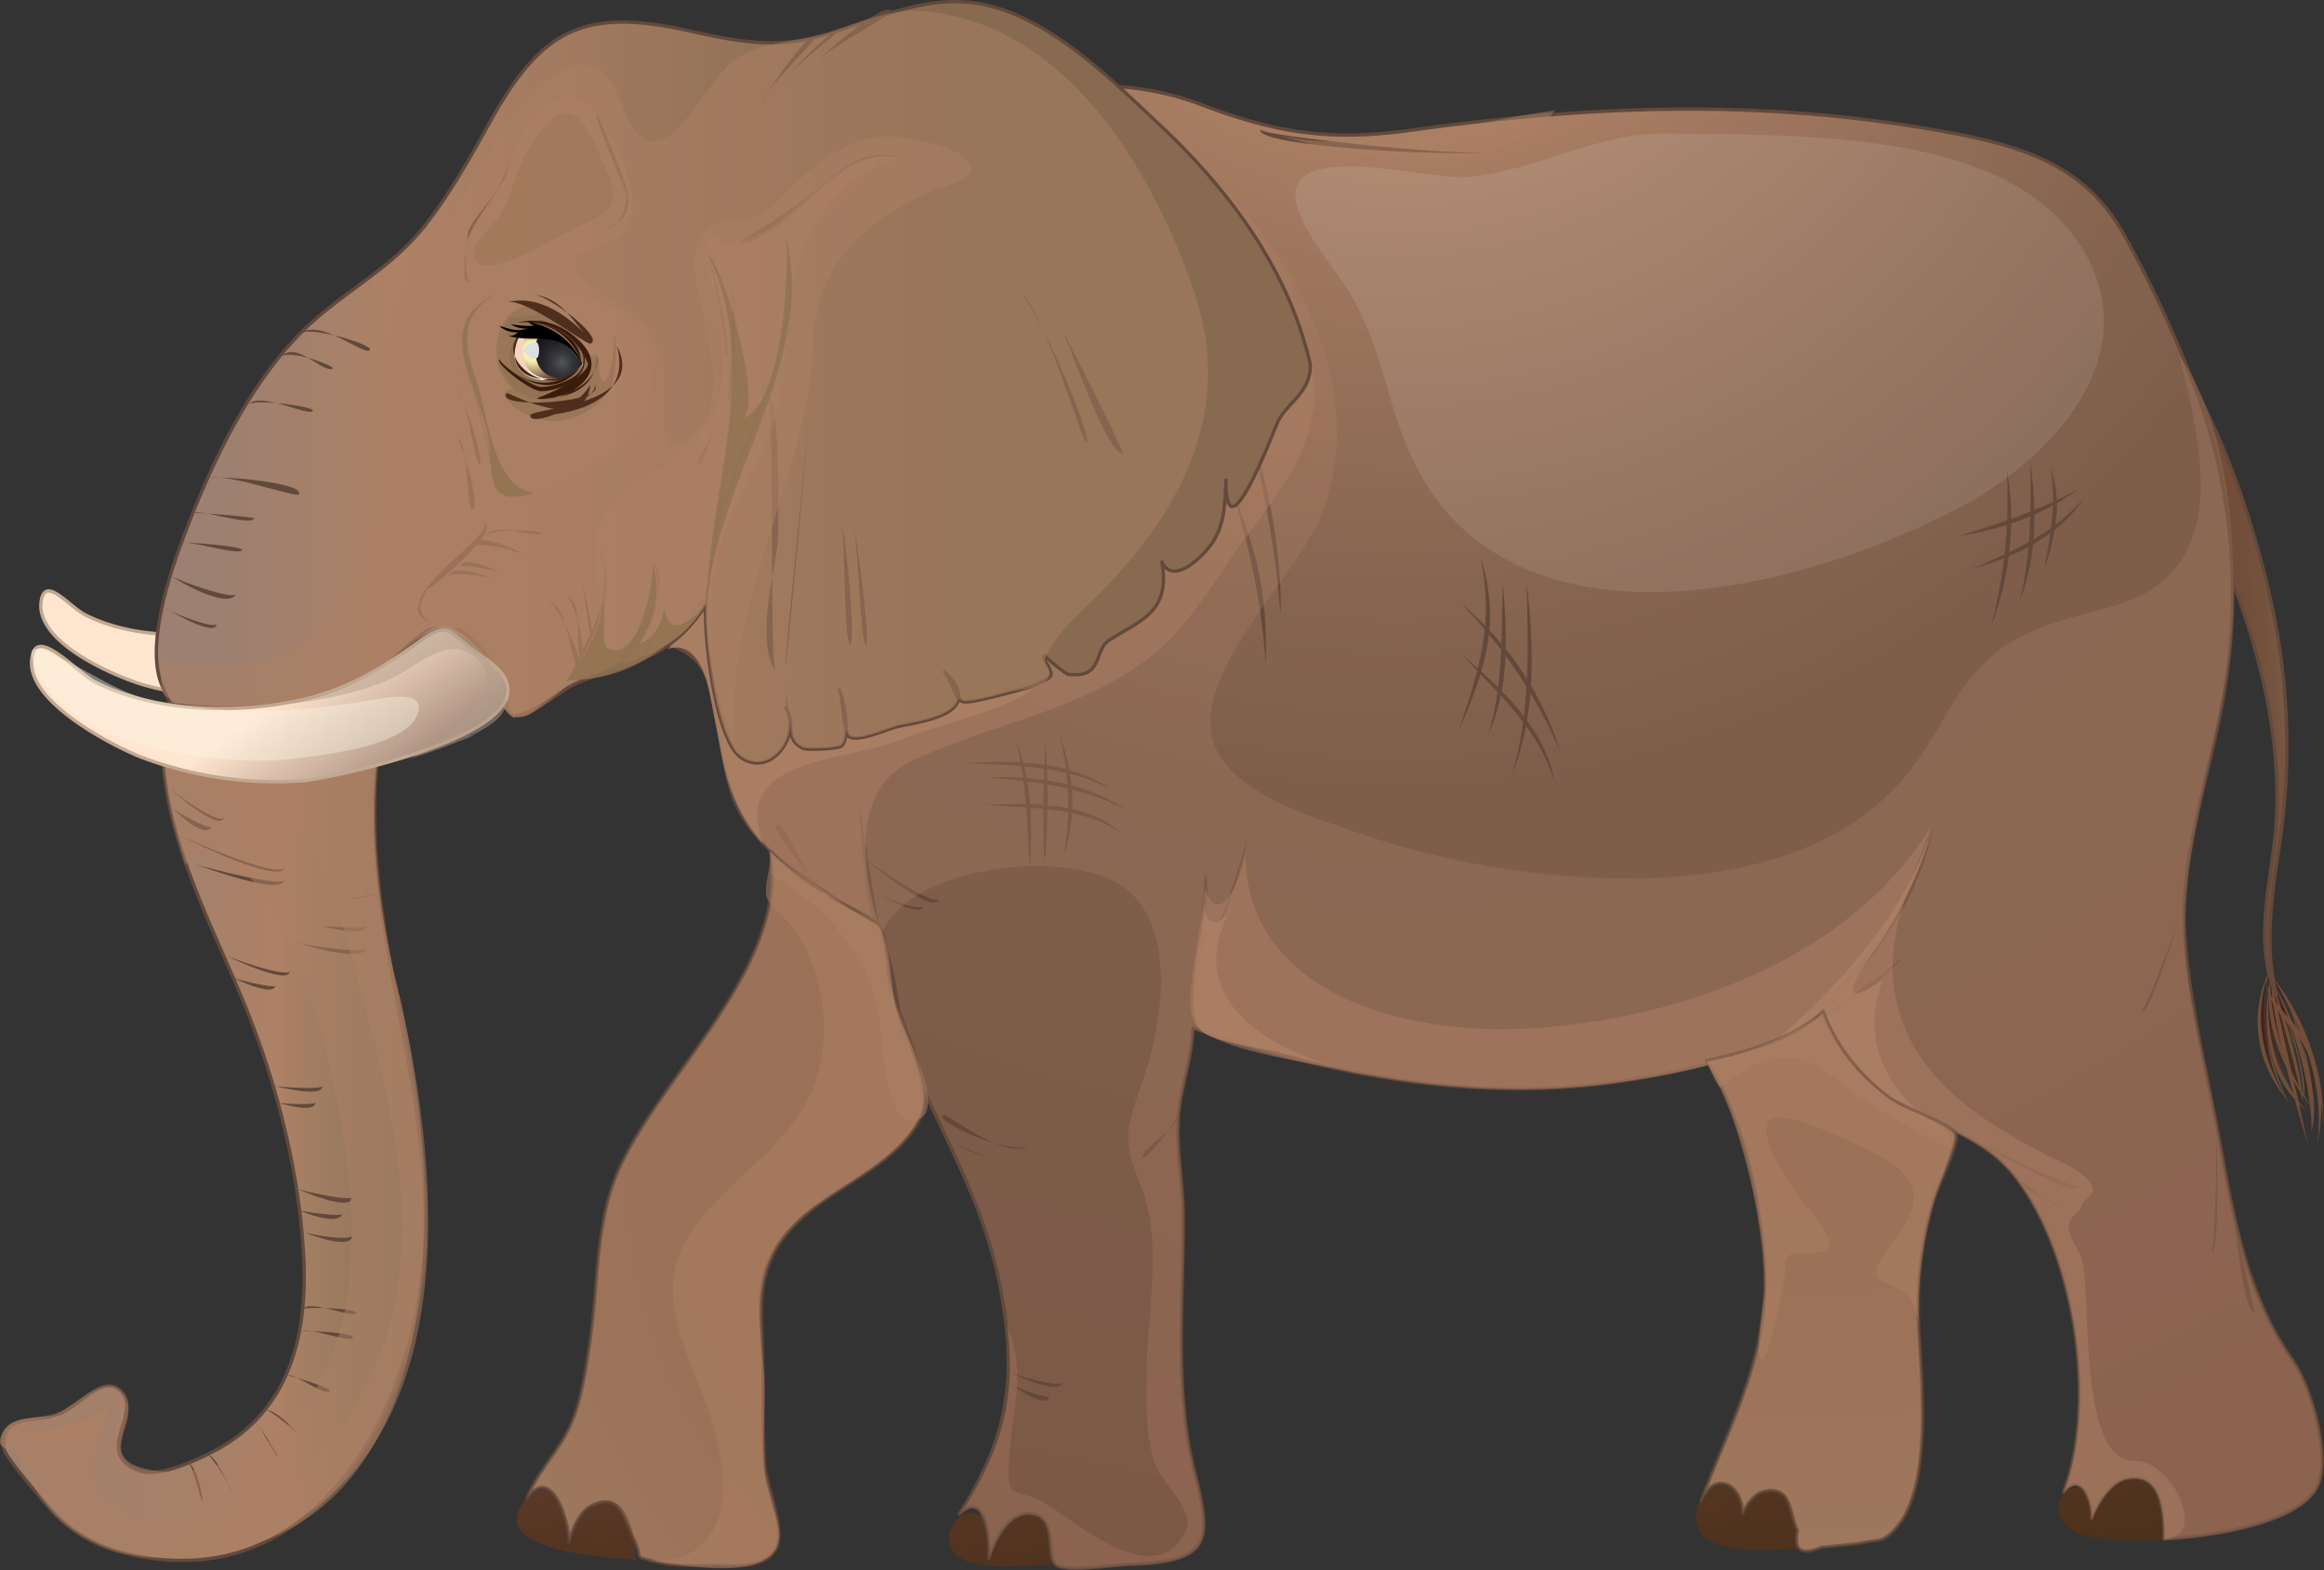 <svg xmlns="http://www.w3.org/2000/svg" xmlns:xlink="http://www.w3.org/1999/xlink" viewBox="0 0 485.77 328.18"><rect x="0" y="0" width="485.77" height="328.18" fill="#333333" stroke="none"/><defs><style>.cls-1{isolation:isolate;}.cls-2{fill:url(#linear-gradient);}.cls-3{fill:url(#linear-gradient-2);}.cls-4{fill:url(#linear-gradient-3);}.cls-5{fill:url(#linear-gradient-4);}.cls-6{fill:url(#linear-gradient-5);}.cls-7{fill:url(#linear-gradient-6);}.cls-8{fill:url(#linear-gradient-7);}.cls-9{fill:url(#linear-gradient-8);}.cls-10{fill:url(#linear-gradient-9);}.cls-11{fill:url(#linear-gradient-10);}.cls-12{fill:url(#linear-gradient-11);}.cls-13{fill:url(#linear-gradient-12);}.cls-14{fill:url(#linear-gradient-13);}.cls-15{fill:url(#linear-gradient-14);}.cls-16{fill:url(#linear-gradient-15);}.cls-17{fill:url(#linear-gradient-16);}.cls-18{fill:url(#linear-gradient-17);}.cls-19{fill:url(#linear-gradient-18);}.cls-20{fill:url(#linear-gradient-19);}.cls-21{fill:url(#linear-gradient-20);}.cls-22{fill:url(#linear-gradient-21);}.cls-23{fill:url(#linear-gradient-22);}.cls-24{fill:url(#linear-gradient-23);}.cls-25{fill:url(#linear-gradient-24);}.cls-26,.cls-33,.cls-38,.cls-45,.cls-56{stroke:#63493b;}.cls-26,.cls-33,.cls-38,.cls-44,.cls-45,.cls-56,.cls-60{stroke-linecap:round;stroke-linejoin:round;stroke-width:0.7px;}.cls-26{fill:url(#linear-gradient-25);}.cls-27{fill:url(#radial-gradient);}.cls-28{fill:url(#linear-gradient-26);}.cls-29{fill:url(#linear-gradient-27);}.cls-30{fill:url(#radial-gradient-2);}.cls-31{fill:url(#linear-gradient-28);}.cls-32{fill:url(#linear-gradient-29);}.cls-33{fill:url(#radial-gradient-3);}.cls-34{fill:#63493b;}.cls-35,.cls-37,.cls-38,.cls-43,.cls-57{fill:#ad8165;}.cls-35,.cls-46,.cls-61{opacity:0.5;}.cls-35,.cls-37,.cls-38,.cls-39,.cls-40,.cls-41,.cls-42,.cls-43,.cls-46,.cls-47,.cls-57,.cls-58,.cls-59,.cls-61{mix-blend-mode:multiply;}.cls-36{fill:#fff;}.cls-36,.cls-39,.cls-40,.cls-41,.cls-42{opacity:0.1;}.cls-37{opacity:0.8;}.cls-38,.cls-58{opacity:0.7;}.cls-39{fill:url(#linear-gradient-30);}.cls-40{fill:url(#linear-gradient-31);}.cls-41{fill:url(#linear-gradient-32);}.cls-42{fill:url(#linear-gradient-33);}.cls-43,.cls-59{opacity:0.3;}.cls-44{fill:#ffe6d0;}.cls-44,.cls-60{stroke:#c3a891;}.cls-45{fill:url(#linear-gradient-34);}.cls-46,.cls-47,.cls-58,.cls-59{fill:#8c6f4e;}.cls-48{fill:url(#radial-gradient-4);}.cls-49{fill:#482616;}.cls-50{fill:url(#radial-gradient-5);}.cls-51{fill:url(#radial-gradient-6);}.cls-52{fill:#37180a;}.cls-53{fill:#3a1b0c;}.cls-54{fill:#dde0e1;}.cls-55{fill:#502e1e;}.cls-56{fill:url(#linear-gradient-35);}.cls-60{fill:url(#linear-gradient-36);}.cls-61{fill:#b29f8c;}.cls-62{fill:#fbf6e3;opacity:0.4;}</style><linearGradient id="linear-gradient" x1="1868.77" y1="-62.81" x2="1873.53" y2="-62.81" gradientTransform="matrix(0.93, -0.03, 0.04, 1, 56.11, -98.05)" gradientUnits="userSpaceOnUse"><stop offset="0.57" stop-color="#472c1b"/><stop offset="0.71" stop-color="#4a3120"/><stop offset="0.87" stop-color="#523e2d"/><stop offset="1" stop-color="#5c503f"/></linearGradient><linearGradient id="linear-gradient-2" x1="1871.06" y1="-60.78" x2="1878.68" y2="-60.78" xlink:href="#linear-gradient"/><linearGradient id="linear-gradient-3" x1="1870.02" y1="-60.74" x2="1876.79" y2="-60.74" xlink:href="#linear-gradient"/><linearGradient id="linear-gradient-4" x1="1870.46" y1="-61.24" x2="1878.17" y2="-61.24" xlink:href="#linear-gradient"/><linearGradient id="linear-gradient-5" x1="1870.22" y1="-62.76" x2="1879.44" y2="-62.76" xlink:href="#linear-gradient"/><linearGradient id="linear-gradient-6" x1="1870.87" y1="-60.7" x2="1876.53" y2="-60.7" xlink:href="#linear-gradient"/><linearGradient id="linear-gradient-7" x1="1871.17" y1="-61.72" x2="1877.51" y2="-61.72" xlink:href="#linear-gradient"/><linearGradient id="linear-gradient-8" x1="1870.81" y1="-62.02" x2="1875.87" y2="-62.02" xlink:href="#linear-gradient"/><linearGradient id="linear-gradient-9" x1="1706.79" y1="-82.12" x2="1711.56" y2="-82.12" gradientTransform="matrix(1.07, -0.02, 0.02, 1, -32.3, -105.5)" gradientUnits="userSpaceOnUse"><stop offset="0" stop-color="#491c18"/><stop offset="1" stop-color="#372f20"/></linearGradient><linearGradient id="linear-gradient-10" x1="1709.08" y1="-80.09" x2="1716.71" y2="-80.09" xlink:href="#linear-gradient-9"/><linearGradient id="linear-gradient-11" x1="1708.04" y1="-80.06" x2="1714.82" y2="-80.06" xlink:href="#linear-gradient-9"/><linearGradient id="linear-gradient-12" x1="1708.48" y1="-80.55" x2="1716.2" y2="-80.55" xlink:href="#linear-gradient-9"/><linearGradient id="linear-gradient-13" x1="1708.25" y1="-82.08" x2="1717.47" y2="-82.08" xlink:href="#linear-gradient-9"/><linearGradient id="linear-gradient-14" x1="1708.9" y1="-80.01" x2="1714.55" y2="-80.01" xlink:href="#linear-gradient-9"/><linearGradient id="linear-gradient-15" x1="1709.19" y1="-81.04" x2="1715.53" y2="-81.04" xlink:href="#linear-gradient-9"/><linearGradient id="linear-gradient-16" x1="1708.83" y1="-81.33" x2="1713.9" y2="-81.33" xlink:href="#linear-gradient-9"/><linearGradient id="linear-gradient-17" x1="1765.72" y1="-4.33" x2="1771.09" y2="-4.33" gradientTransform="matrix(1, -0.08, 0.08, 1, 33.91, -69.72)" gradientUnits="userSpaceOnUse"><stop offset="0.57" stop-color="#724d39"/><stop offset="0.72" stop-color="#74523d"/><stop offset="0.88" stop-color="#795f4a"/><stop offset="1" stop-color="#7f6e57"/></linearGradient><linearGradient id="linear-gradient-18" x1="1767.64" y1="-2.26" x2="1774.51" y2="-2.26" xlink:href="#linear-gradient-17"/><linearGradient id="linear-gradient-19" x1="1768.45" y1="-2.75" x2="1776.01" y2="-2.75" xlink:href="#linear-gradient-17"/><linearGradient id="linear-gradient-20" x1="1768.35" y1="-1.2" x2="1777.89" y2="-1.2" xlink:href="#linear-gradient-17"/><linearGradient id="linear-gradient-21" x1="1769.29" y1="1.32" x2="1774.15" y2="1.32" xlink:href="#linear-gradient-17"/><linearGradient id="linear-gradient-22" x1="1769.86" y1="0.07" x2="1776.14" y2="0.07" xlink:href="#linear-gradient-17"/><linearGradient id="linear-gradient-23" x1="1769.3" y1="-3.54" x2="1773.82" y2="-3.54" xlink:href="#linear-gradient-17"/><linearGradient id="linear-gradient-24" x1="1769.76" y1="1.22" x2="1777.69" y2="1.22" xlink:href="#linear-gradient-17"/><linearGradient id="linear-gradient-25" x1="1744.67" y1="-87.99" x2="1777.25" y2="-87.99" xlink:href="#linear-gradient-17"/><radialGradient id="radial-gradient" cx="1733.48" cy="-194.95" r="149.27" gradientTransform="translate(-97.79 1.84) scale(0.95 1.01)" xlink:href="#linear-gradient-17"/><linearGradient id="linear-gradient-26" x1="1440.8" y1="-128.34" x2="1443.57" y2="-82.43" gradientUnits="userSpaceOnUse"><stop offset="0" stop-color="#5b3827"/><stop offset="0.98" stop-color="#452e15"/></linearGradient><linearGradient id="linear-gradient-27" x1="1684.85" y1="-142.49" x2="1687.54" y2="-97.79" xlink:href="#linear-gradient-26"/><radialGradient id="radial-gradient-2" cx="1893.31" cy="-321.23" r="221.74" gradientTransform="translate(-97.79 1.84) scale(0.95 1.01)" xlink:href="#linear-gradient-17"/><linearGradient id="linear-gradient-28" x1="1529.56" y1="-131.8" x2="1532.08" y2="-89.95" xlink:href="#linear-gradient-26"/><linearGradient id="linear-gradient-29" x1="1760.71" y1="-148.41" x2="1763.53" y2="-101.69" xlink:href="#linear-gradient-26"/><radialGradient id="radial-gradient-3" cx="1801.02" cy="-495.65" r="391.55" gradientTransform="translate(-97.79 1.83) scale(0.95 1.01)" gradientUnits="userSpaceOnUse"><stop offset="0" stop-color="#9c8071"/><stop offset="0.2" stop-color="#ad8165"/><stop offset="0.28" stop-color="#a0775e"/><stop offset="0.46" stop-color="#876550"/><stop offset="0.57" stop-color="#7e5e4b"/><stop offset="0.92" stop-color="#7d5948"/><stop offset="1" stop-color="#7c5746"/></radialGradient><linearGradient id="linear-gradient-30" x1="1441.3" y1="-128.33" x2="1444.06" y2="-82.57" gradientUnits="userSpaceOnUse"><stop offset="0" stop-color="#433927"/><stop offset="0.98" stop-color="#452e15"/></linearGradient><linearGradient id="linear-gradient-31" x1="1529.73" y1="-133.87" x2="1532.51" y2="-87.72" xlink:href="#linear-gradient-30"/><linearGradient id="linear-gradient-32" x1="1684.9" y1="-142.54" x2="1687.6" y2="-97.75" xlink:href="#linear-gradient-30"/><linearGradient id="linear-gradient-33" x1="1760.8" y1="-146.53" x2="1763.44" y2="-102.61" xlink:href="#linear-gradient-30"/><linearGradient id="linear-gradient-34" x1="1353.67" y1="-359.66" x2="1594.87" y2="-359.66" gradientUnits="userSpaceOnUse"><stop offset="0.05" stop-color="#9c8071"/><stop offset="0.21" stop-color="#ad8165"/><stop offset="0.68" stop-color="#876a50"/></linearGradient><radialGradient id="radial-gradient-4" cx="1442.81" cy="-354.58" r="22.62" gradientTransform="translate(-19.71 13.39) scale(1.02 1.03)" gradientUnits="userSpaceOnUse"><stop offset="0.8" stop-color="#fff"/><stop offset="0.88" stop-color="#fffdfd"/><stop offset="0.92" stop-color="#fef8f5"/><stop offset="0.95" stop-color="#fcefe7"/><stop offset="0.98" stop-color="#f9e2d3"/><stop offset="1" stop-color="#f6d5c0"/></radialGradient><radialGradient id="radial-gradient-5" cx="1423.64" cy="-368.41" r="9.57" gradientTransform="translate(-19.71 13.39) scale(1.02 1.03)" gradientUnits="userSpaceOnUse"><stop offset="0.22" stop-color="#f7efb0"/><stop offset="0.23" stop-color="#f2e8ab"/><stop offset="0.4" stop-color="#bba37a"/><stop offset="0.55" stop-color="#8d6952"/><stop offset="0.7" stop-color="#6a3b32"/><stop offset="0.82" stop-color="#501b1b"/><stop offset="0.93" stop-color="#41070d"/><stop offset="1" stop-color="#3b0008"/></radialGradient><radialGradient id="radial-gradient-6" cx="1429.54" cy="-366.17" r="11.82" gradientTransform="translate(-19.71 13.39) scale(1.02 1.03)" gradientUnits="userSpaceOnUse"><stop offset="0" stop-color="#53575a"/><stop offset="0.03" stop-color="#4d5053"/><stop offset="0.18" stop-color="#36373b"/><stop offset="0.33" stop-color="#26252a"/><stop offset="0.48" stop-color="#1c1a1f"/><stop offset="0.67" stop-color="#19171c"/></radialGradient><linearGradient id="linear-gradient-35" x1="1321.79" y1="-202.02" x2="1441.12" y2="-202.02" gradientUnits="userSpaceOnUse"><stop offset="0.17" stop-color="#9c8071"/><stop offset="0.48" stop-color="#ad8165"/><stop offset="0.54" stop-color="#a27d62"/><stop offset="0.72" stop-color="#89725a"/><stop offset="0.83" stop-color="#7f6e57"/></linearGradient><linearGradient id="linear-gradient-36" x1="1379.91" y1="-294.15" x2="1399.36" y2="-267.4" gradientUnits="userSpaceOnUse"><stop offset="0" stop-color="#ffe6d0"/><stop offset="1" stop-color="#9c8071"/></linearGradient></defs><title>anim_90</title><g class="cls-1"><g id="Layer_1" data-name="Layer 1"><path class="cls-2" d="M1795.45-237.36a34.51,34.51,0,0,0,3.71,27.65S1791.88-223,1795.45-237.36Z" transform="translate(-1320.98 439.57)"/><path class="cls-3" d="M1795.9-236.38s10,14.49,7.6,29.58C1803.49-206.8,1805.79-218,1795.9-236.38Z" transform="translate(-1320.98 439.57)"/><path class="cls-4" d="M1795.62-235.17s-2.86,16.94,6.65,27.29C1802.27-207.88,1794.17-217.59,1795.62-235.17Z" transform="translate(-1320.98 439.57)"/><path class="cls-5" d="M1803.56-207.94s-9.38-13.71-7.92-28.22A59.51,59.51,0,0,0,1803.56-207.94Z" transform="translate(-1320.98 439.57)"/><path class="cls-6" d="M1795.45-237.36c-1.24,7.65,8,19,9.22,27.54-0.74-6.06-1.89-11.18-4.69-16.66C1798.58-229.22,1793.9-233.83,1795.45-237.36Z" transform="translate(-1320.98 439.57)"/><path class="cls-7" d="M1802-207.39s-6.33-21.12-6.27-28.19Z" transform="translate(-1320.98 439.57)"/><path class="cls-8" d="M1796-235.3s8.17,16.51,6.49,25.56C1802.53-209.74,1802.29-219.81,1796-235.3Z" transform="translate(-1320.98 439.57)"/><path class="cls-9" d="M1801.34-209.79s0.18-6-5.65-26C1795.69-235.79,1801.31-211.72,1801.34-209.79Z" transform="translate(-1320.98 439.57)"/><path class="cls-10" d="M1795.45-236.85s-5.85,13.15,3.66,27.71C1799.11-209.15,1791-222.56,1795.45-236.85Z" transform="translate(-1320.98 439.57)"/><path class="cls-11" d="M1795.93-235.87s11.23,14.63,8.09,29.69C1804-206.18,1806.91-217.3,1795.93-235.87Z" transform="translate(-1320.98 439.57)"/><path class="cls-12" d="M1795.59-234.67s-3.65,16.9,7.05,27.38C1802.64-207.28,1793.55-217.1,1795.59-234.67Z" transform="translate(-1320.98 439.57)"/><path class="cls-13" d="M1804.12-207.31s-10.48-13.85-8.5-28.34C1795.62-235.64,1794.87-222.14,1804.12-207.31Z" transform="translate(-1320.98 439.57)"/><path class="cls-14" d="M1795.45-236.85c-1,5.38,3.24,8.66,5.54,13.1a45.86,45.86,0,0,1,4.45,14.57c-0.73-6.2-1.94-11.22-5-16.72C1799-228.47,1793.6-233.37,1795.45-236.85Z" transform="translate(-1320.98 439.57)"/><path class="cls-15" d="M1802.36-206.78s-6.81-21.21-6.59-28.28Z" transform="translate(-1320.98 439.57)"/><path class="cls-16" d="M1796.08-234.78s9,16.62,6.91,25.65C1803-209.13,1802.92-219.21,1796.08-234.78Z" transform="translate(-1320.98 439.57)"/><path class="cls-17" d="M1801.61-209.21s0.33-6-5.92-26.07C1795.69-235.27,1801.62-211.13,1801.61-209.21Z" transform="translate(-1320.98 439.57)"/><path class="cls-18" d="M1795.27-236.48s-7.64,13.75,4.34,27.52C1799.61-209,1789.63-221.72,1795.27-236.48Z" transform="translate(-1320.98 439.57)"/><path class="cls-19" d="M1795.45-234.29s-4.2,17.25,7.72,27C1803.18-207.31,1793.22-216.51,1795.45-234.29Z" transform="translate(-1320.98 439.57)"/><path class="cls-20" d="M1804.68-207.44s-11.61-13.12-9.15-27.84C1795.53-235.28,1794.58-221.65,1804.68-207.44Z" transform="translate(-1320.98 439.57)"/><path class="cls-21" d="M1795.27-236.48c-2.25,6.45,4.87,10.73,7.49,15.86s3.65,11.51,3.94,17.33c-0.23-7.41-.56-13.8-4.59-20.25C1800.35-226.36,1792.6-232.44,1795.27-236.48Z" transform="translate(-1320.98 439.57)"/><path class="cls-22" d="M1803.43-200.14s-7.9-25.5-7.65-34.18Z" transform="translate(-1320.98 439.57)"/><path class="cls-23" d="M1796.26-234s11,19.65,7.88,30.95C1804.15-203.07,1804.75-215.48,1796.26-234Z" transform="translate(-1320.98 439.57)"/><path class="cls-24" d="M1802.21-209.18s0.71-6.07-6.59-25.74C1795.62-234.92,1802.31-211.13,1802.21-209.18Z" transform="translate(-1320.98 439.57)"/><path class="cls-25" d="M1796.05-235.33s14.17,17,9,35.83C1805.06-199.5,1809.25-213.43,1796.05-235.33Z" transform="translate(-1320.98 439.57)"/><path class="cls-26" d="M1759.09-375.15c1.62-11.77,16.56,9.49,18.2,12.28,8.36,14.22,14.33,31.35,18,47.37a139.54,139.54,0,0,1,2.15,52.55c-1.61,10.45-3.19,20.87-.69,31.33-4.62-10.54-1.31-22.51-.22-33.37,1.64-16.34-1.94-33.48-7.37-48.84C1781.71-335,1768.34-354.57,1759.09-375.15Z" transform="translate(-1320.98 439.57)"/><path class="cls-27" d="M1493.72-253a49.23,49.23,0,0,1-11.8-8.63c4.1,24.21-23.24,46.95-31.9,67.18-4.7,11-4,24.11-5.8,35.77-0.87,5.54-1.64,11.54-3.88,16.73-2.44,5.66-7,9.88-9.28,15.67,5.37-7.62,9,5.35,8.85,9.09,0.63-2.46,2.05-6.27,4.49-7.5,6.27-3.16,6.85,2.37,9,6.74,2.44,4.86-.77,3.38,5.22,5,3.24,0.85,8,.65,11.42.64,4,0,10.48.83,13-3.15s-1.84-13.21-2.16-17.91c-0.66-9.68-.18-19.49-0.67-29.2-0.55-10.83,2-17.44,10.72-24.34,7-5.53,18.87-10.73,22.58-19.34,2.85-6.6-5.16-21-6.74-29.12-0.56-2.9-.34-8.22-2.18-10.62C1502.6-248.72,1496.4-250.33,1493.72-253Z" transform="translate(-1320.98 439.57)"/><path class="cls-28" d="M1448.16-125.88c-4.64-.55-7.31,5-8.25,8.66,0.17-4.84-3.14-15.64-8.85-9.09-9.87,11.34,18.74,12.39,22.8,12.82-0.07-3.6-.66-11.8-5.7-12.4h0Z" transform="translate(-1320.98 439.57)"/><path class="cls-29" d="M1692.6-127.78c-3.33-1-6.22,1.74-7.35,4.62-0.12-10.79-11.49-5.27-9.59,2.18,1.79,7,15.85,5.32,21.39,5.1-0.14-3.17-.44-10.67-4.45-11.9h0Z" transform="translate(-1320.98 439.57)"/><path class="cls-30" d="M1702.07-228.21c-6.27,5.95-16.17,8.53-24.4,10.37,7.57,12.05,11.13,28.27,12.06,42.24,1.27,19-6.83,32.77-13.17,49.72,3-6.64,8.62-3.31,8.69,2.73,0.73-1.94,2.48-4.33,4.66-4.73,5.89-1.09,4.87,4.94,6.77,8.17q-1.34,6.31,5.08,3.56,4.06-.31,8.1-0.83c3.78-.89,4.34,0,6.87-2.57,9-9,5.5-34.21,5.24-45.37a77.41,77.41,0,0,1,3.16-23.58c0.71-2.53,5.56-12.2,4.67-14.22-0.75-1.71-11.67-5.71-13.88-7.38a44.15,44.15,0,0,1-8.48-8.38A35.94,35.94,0,0,1,1702.07-228.21Z" transform="translate(-1320.98 439.57)"/><path class="cls-31" d="M1536.39-123.16c-4.55-.49-7.55,5.85-8.69,9.37,1.77-15.83-11.35-8.6-7.69-1.79,2.77,5.17,16.89,3,21.69,3.08,0.07-3.17-1-10.2-5.3-10.66h0Z" transform="translate(-1320.98 439.57)"/><path class="cls-32" d="M1768.36-131c-5-.09-8.54,4.7-10.14,8.89,0.8-10.43-9.26-6.41-6.49,0,2.5,5.76,17,4.46,21.62,4.26,0-3,0-13-5-13.13h0Z" transform="translate(-1320.98 439.57)"/><path class="cls-33" d="M1800.34-155.05c-9.48-13.27-12.38-29.38-15.23-45-2.58-14.18-6.31-28.73-7.41-43.11-1.35-17.57,5.75-35.78,8.4-53a122.34,122.34,0,0,0-4.78-58.18,239.92,239.92,0,0,0-16.12-35.72c-7.83-14.41-20.39-18.69-35.9-21.64-38.24-7.27-75-6-113.19-.67-17.2,2.42-28.42.59-44.18-5.38a60,60,0,0,0-46.27,1.69c-11.78,5.51-17.82,18.92-25.1,29.17L1461-331.25c-2.12,3-5.68,6.49-6,9.9-0.29,3,2.48,11.5,4.16,14.11,2.67,4.16,5.74,2.78,8.76,7.63,5.18,8.33,2.72,20.72,7.65,29.64,4.34,7.85,11.06,12,18.12,16.93,5,3.51,9.53,5.42,11.8,10.49,3.33,7.44,2.71,16.9,5.93,24.66,6.7,16.13,15.16,29.47,18.61,47.27,3.73,19.26,1.64,31.46-8.52,47.55,5.73-5.7,6.47,6.54,6.16,9.27,1.13-3.53,4.07-9.84,8.69-9.37,5.9,0.59,2.94,8.42,5.3,10.66,1.75,1.66,12.67.06,14.77,0,17.84-.47,18-4.77,14.25-19.39-4.32-17-2.29-36-2.35-53.38,0-6.87-1.54-14.3-1-21.08,0.52-6.09,2.81-12,3-18.32,28.91,10.1,60.85,15.89,91.4,10.84,12.31-2,31.47-6,40.3-14.38a37.9,37.9,0,0,0,9,13.88c8.88,9,22.53,10.28,30.48,19.88,13,15.69,18,47.89,10.8,66.78,3.94-4.88,6.07,2.75,5.85,5.58,1.13-3,3.89-7.73,7.4-8.44,7.33-1.47,7.75,7.19,7.73,12.67,7.65-.32,27.56-2.73,31.91-10.71,3.29-6-1.19-21.27-4.92-26.49h0Z" transform="translate(-1320.98 439.57)"/><path class="cls-34" d="M1469.81-171c0.61,1,10.07,9.86,10.49,8.38C1479.25-158.84,1469.81-171,1469.81-171Z" transform="translate(-1320.98 439.57)"/><path class="cls-34" d="M1481.53-183.92c-0.27,1.13-2.66,12.77-1.72,13C1477.16-170.91,1481.53-183,1481.53-183.92Z" transform="translate(-1320.98 439.57)"/><path class="cls-34" d="M1505-212.21c0.07,0.74,2.82,12.27,3.76,11.64C1505.67-199.05,1505.23-211.73,1505-212.21Z" transform="translate(-1320.98 439.57)"/><path class="cls-34" d="M1497.55-209c0.17,1.11,3.69,14.66,4.38,14.23C1498.79-193.57,1497.91-208.3,1497.55-209Z" transform="translate(-1320.98 439.57)"/><path class="cls-34" d="M1493.7-253c-1.85-.93-12.09-13.81-10.26-14.25C1485.51-267.36,1489.82-253.93,1493.7-253Z" transform="translate(-1320.98 439.57)"/><path class="cls-34" d="M1500.34-272.45c0.5,2.57,4.3,26.44,4.31,26.44C1501.63-246,1500.76-271.24,1500.34-272.45Z" transform="translate(-1320.98 439.57)"/><path class="cls-34" d="M1536.13-200.13c-4.57,2.17-19.73-5.12-18.12-6.31C1519.15-207.15,1530.58-196.79,1536.13-200.13Z" transform="translate(-1320.98 439.57)"/><path class="cls-34" d="M1531.88-196.75c-2.38.33-11-3.28-10.72-3.38S1530.1-196.15,1531.88-196.75Z" transform="translate(-1320.98 439.57)"/><path class="cls-34" d="M1567.41-206.74c-0.35,1.28-7.22,10.36-7.54,9C1559.72-199.8,1567.41-203.66,1567.41-206.74Z" transform="translate(-1320.98 439.57)"/><path class="cls-34" d="M1532.17-152.71c0.89,0.56,10.7,3.41,10.83,2.05C1543-147.75,1533.13-152,1532.17-152.71Z" transform="translate(-1320.98 439.57)"/><path class="cls-34" d="M1532.17-150.3c0.66,0.58,8.15,3.5,8.15,2.49C1539.84-144.52,1532.48-150.18,1532.17-150.3Z" transform="translate(-1320.98 439.57)"/><path class="cls-34" d="M1501.75-260.14c1,1,15,10.55,15.52,8.39C1516.48-247.75,1502.36-259.49,1501.75-260.14Z" transform="translate(-1320.98 439.57)"/><path class="cls-34" d="M1502.5-253.86c1.33,1.14,10.86,5.11,11.42,3.67C1513.92-247.17,1503-253.53,1502.5-253.86Z" transform="translate(-1320.98 439.57)"/><path class="cls-34" d="M1570.33-224.67c0.08-2.46,2.75-32.16,2.38-32.16C1575-256.84,1570.33-227.66,1570.33-224.67Z" transform="translate(-1320.98 439.57)"/><path class="cls-34" d="M1581.73-264.72c0.17,2.68-7.75,27.37-9.7,25.18C1573.68-238.1,1581.73-263.22,1581.73-264.72Z" transform="translate(-1320.98 439.57)"/><path class="cls-34" d="M1725.51-270.67c-1,15.83-12.53,31.65-23.14,42.76-0.6.6,19.72-12.09,17.1-13.85,2.52,1-17.1,18.24-17.82,13.61-0.2-1.07,13-16,14-17.61,3.95-6.62,9.83-17.45,9.83-24.92C1725.44-269.63,1725.51-270.69,1725.51-270.67Z" transform="translate(-1320.98 439.57)"/><path class="cls-34" d="M1683.32-205.69c1.41,2.63,13.92,26,16.12,22.9-0.47,1.92-8.5-7-8-6.37C1687.64-194.1,1685.5-200.21,1683.32-205.69Z" transform="translate(-1320.98 439.57)"/><path class="cls-34" d="M1687.21-191.74c0.66,1,7.86,12.13,8.53,11.64C1693.7-178.38,1687.68-191,1687.21-191.74Z" transform="translate(-1320.98 439.57)"/><path class="cls-34" d="M1692.51-173.18c-0.58-1.08-4.75-11.64-4-11.64C1689.75-184.82,1691.76-174.2,1692.51-173.18Z" transform="translate(-1320.98 439.57)"/><path class="cls-34" d="M1728.08-197.73a41.81,41.81,0,0,1-6.22,14.85c-0.06.08-5,6.16-5.28,5.25C1716.22-178.26,1728.08-194.88,1728.08-197.73Z" transform="translate(-1320.98 439.57)"/><path class="cls-34" d="M1734.14-200.89c1.58,0.7,21,10.4,21.28,9.17C1754.88-188.53,1735.19-200.58,1734.14-200.89Z" transform="translate(-1320.98 439.57)"/><path class="cls-34" d="M1751.41-187.65c-0.94-.12-9.48-4.43-8.36-4.88C1744.39-193.14,1749.37-186.93,1751.41-187.65Z" transform="translate(-1320.98 439.57)"/><path class="cls-34" d="M1783.94-206.76c0.72,2.75.1,29.74-.83,29.15C1785.19-177.37,1784.37-204.53,1783.94-206.76Z" transform="translate(-1320.98 439.57)"/><path class="cls-34" d="M1787.85-185.41c0.41,1.48,4.29,20.16,4.47,20.08C1789.84-164.68,1788.27-183.81,1787.85-185.41Z" transform="translate(-1320.98 439.57)"/><path class="cls-34" d="M1778.33-255.55c0.08,2.5-8.17,29.61-9.78,27.37C1769.21-227.53,1778.71-252,1778.33-255.55Z" transform="translate(-1320.98 439.57)"/><path class="cls-34" d="M1631.22-407.83c-4.37,1.09-48.24-1-46.8-4.69C1583.88-411.25,1625.94-406.85,1631.22-407.83Z" transform="translate(-1320.98 439.57)"/><path class="cls-34" d="M1582.19-350.48c3.92,12.39,6.82,26.57,6.46,39.6C1587.76-324.11,1585-337.52,1582.19-350.48Z" transform="translate(-1320.98 439.57)"/><path class="cls-34" d="M1578.4-337.67c5.34,13.31,7.62,22.64,7.13,37C1584.63-314.47,1582.25-324.41,1578.4-337.67Z" transform="translate(-1320.98 439.57)"/><path class="cls-34" d="M1533.27-285c3.51,8.62,3.51,17.63,3,26.8C1535.58-267.33,1535.6-276.12,1533.27-285Z" transform="translate(-1320.98 439.57)"/><path class="cls-34" d="M1539.51-284a139.54,139.54,0,0,1-.22,25A236.13,236.13,0,0,1,1539.51-284Z" transform="translate(-1320.98 439.57)"/><path class="cls-34" d="M1542.52-285.61a37,37,0,0,1,.89,24.78A62,62,0,0,0,1542.52-285.61Z" transform="translate(-1320.98 439.57)"/><path class="cls-34" d="M1523.25-280c10-.8,21.67-0.47,30.2,5.58C1544.27-279.43,1533.4-279.6,1523.25-280Z" transform="translate(-1320.98 439.57)"/><path class="cls-34" d="M1526.92-271.38c9.66-.28,21.25-0.83,28.86,6.28C1547.42-271.15,1536.71-270.45,1526.92-271.38Z" transform="translate(-1320.98 439.57)"/><path class="cls-34" d="M1527.48-277.07c9.66-.41,21.1,1.07,29.08,7C1547.89-275,1537.24-276.24,1527.48-277.07Z" transform="translate(-1320.98 439.57)"/><path class="cls-34" d="M1630.43-323.08c4.36,13.55,1,23.69-4.46,36.05C1630.2-299.86,1633.37-309.36,1630.43-323.08Z" transform="translate(-1320.98 439.57)"/><path class="cls-34" d="M1635.11-317.75c0.9,11.1,1.51,21.6-3.12,32C1635.28-296.5,1634.74-306.64,1635.11-317.75Z" transform="translate(-1320.98 439.57)"/><path class="cls-34" d="M1640.12-317.51c1.53,13.42,2,27.18-3.12,40C1640.92-290.73,1640.38-304,1640.12-317.51Z" transform="translate(-1320.98 439.57)"/><path class="cls-34" d="M1626.42-313.36a65.42,65.42,0,0,1,20.72,31A100.12,100.12,0,0,0,1626.42-313.36Z" transform="translate(-1320.98 439.57)"/><path class="cls-34" d="M1626.64-302.69c8.34,7.23,17.62,15.59,19.39,27.15C1643.07-286.81,1634.19-294.49,1626.64-302.69Z" transform="translate(-1320.98 439.57)"/><path class="cls-34" d="M1730.26-327.47c9-2.79,17.15-5.46,25.41-10C1748-331.81,1739.64-329,1730.26-327.47Z" transform="translate(-1320.98 439.57)"/><path class="cls-34" d="M1733-320.59c8.71-3.69,17.55-7.62,23.73-15.06C1751.46-327.42,1742.19-323.15,1733-320.59Z" transform="translate(-1320.98 439.57)"/><path class="cls-34" d="M1749.53-341.82c2.66,7.05,1.12,14.38-1.26,21.26C1749.5-327.7,1751-334.58,1749.53-341.82Z" transform="translate(-1320.98 439.57)"/><path class="cls-34" d="M1745.36-342.89c1.4,10,1.42,19.61-2.26,29.17C1745.49-323.62,1745.55-332.76,1745.36-342.89Z" transform="translate(-1320.98 439.57)"/><path class="cls-34" d="M1740.43-341.73a62,62,0,0,1-3.34,33.26A104.5,104.5,0,0,0,1740.43-341.73Z" transform="translate(-1320.98 439.57)"/><path class="cls-35" d="M1767.08-134.23c-11.86.27-8.89-34.87-10.95-42.08-0.47-1.64-3-5.29-2.78-6.9,0.29-2.39,2.25-2.6,2.73-4.4,0.36-1.37,2.43-1.52,2.3-3.48-0.18-3-7.6-6-9.39-6.91-15.5-8-31-18.21-32.34-37.43-0.74-10.57,4.57-21.88,8.19-31.77-17.13,28.4-53.9,41.13-85.27,42.65-23.85,1.16-57.81-6.54-58.28-36.27-0.63,3.44-5.09,16.36-8.5,7,0.07,5.72-4.77,23.25-2.23,27.85,3.1,5.6,21.78,8.09,28.94,9.6,16.78,3.56,34.08,5.27,51.22,3.93,14.59-1.14,40.52-5.44,51.33-15.7a37.89,37.89,0,0,0,9,13.88c8.88,9,22.53,10.28,30.48,19.88,13,15.69,18,47.89,10.8,66.78,3.94-4.89,6.07,2.75,5.85,5.57,1.13-3,3.89-7.73,7.4-8.44,7.33-1.47,7.75,7.2,7.73,12.67,9.46-.38,1.66-16.62-6.28-16.44h0Z" transform="translate(-1320.98 439.57)"/><path class="cls-35" d="M1510.86-280.13c16.27-8.09,35.06-10.37,49.84-21.57,8.55-6.48,13.54-15.7,19.72-24.26,5.78-8,13-16.32,14.8-26.31,3.69-19.88-14.7-35.35-27.62-47.48-5.89-5.53-16.56-19-24.29-21.34-5.54-1.65-19.51,4.74-24,8.54-12.83,10.93-22.32,30.66-32,44.34L1465-336.77c-2.47,3.48-9.48,10.08-10.23,14.4-0.5,2.89,3.19,14.65,5,16.9,1.61,2,3.67.12,5.38,2,3.34,3.69,3.88,7.33,4.88,12.24,2.68,13.09,4.46,23.65,15.37,32.64,5.5,4.53,12.68,9.93,19.3,12.53-3.45-10.57-5.92-28,6.22-34.08h0Z" transform="translate(-1320.98 439.57)"/><path class="cls-35" d="M1646-416.5c-12.19,15.53-41.2,10.17-57.38,5.29C1606.29-407.23,1628.32-414.08,1646-416.5Z" transform="translate(-1320.98 439.57)"/><path class="cls-36" d="M1669.73-411.68c25.71,0.58,70.89-1.49,86.44,23.94,13.81,22.6-6.36,44.09-25.63,54.28-27.83,14.72-77,28.83-103.72,4.47-8.24-7.51-12.48-17.5-15.43-28-2-7.1-4-13.59-7.57-20.1-3.37-6.06-9.35-12.14-11.52-18.74-5.11-15.47,26.91-6,35.44-6.74,14.67-1.27,26.89-9.44,42-9.1h0Z" transform="translate(-1320.98 439.57)"/><path class="cls-37" d="M1608-214.75c-17.21-2.88-41.55-13.84-29.63-35.06-2,3.78-5.66,4.66-5.58-1-0.45,6.85-4.58,23-.75,26.69,2.59,2.51,12.92,3.59,16.42,4.53C1595-217.86,1601.45-216,1608-214.75Z" transform="translate(-1320.98 439.57)"/><path class="cls-37" d="M1692.79-222.55c12.86-11.29,25.93-25.71,31.43-42.17A75.57,75.57,0,0,1,1713-241.27c-3.4,4.89-9.55,14,1.58,6.46-5.17,12.6,1.27,25,12.8,31.21-10.92-4.39-20.53-13-25.31-23.84A37,37,0,0,1,1692.79-222.55Z" transform="translate(-1320.98 439.57)"/><path class="cls-37" d="M1480.5-263.13c-7-18.67,17.79-16.94,29.56-22.14,5.61-2.48,25.92-6.73,28.36-12.31s-4.12-13.22-7.17-17.15c-6.82-8.81-11.43-10.32-22.73-11.47-8.44-.86-17.27-0.52-25.26,2.53-10.89,4.16-14.3,13-22.82,19.76C1468-306,1469-296,1470-291.09,1472.07-280.75,1473-271.31,1480.5-263.13Z" transform="translate(-1320.98 439.57)"/><path class="cls-38" d="M1493.72-253a49.23,49.23,0,0,1-11.8-8.63c4.1,24.21-23.24,46.95-31.9,67.18-4.7,11-4,24.11-5.8,35.77-0.87,5.54-1.64,11.54-3.88,16.73-2.44,5.66-7,9.88-9.28,15.67,5.37-7.62,9,5.35,8.85,9.09,0.63-2.46,2.05-6.27,4.49-7.5,6.27-3.16,6.85,2.37,9,6.74,2.44,4.86-.77,3.38,5.22,5,3.24,0.85,8,.65,11.42.64,4,0,10.48.83,13-3.15s-1.84-13.21-2.16-17.91c-0.66-9.68-.18-19.49-0.67-29.2-0.55-10.83,2-17.44,10.72-24.34,7-5.53,18.87-10.73,22.58-19.34,2.85-6.6-5.16-21-6.74-29.12-0.56-2.9-.34-8.22-2.18-10.62C1502.6-248.72,1496.4-250.33,1493.72-253Z" transform="translate(-1320.98 439.57)"/><path class="cls-38" d="M1702.07-228.21c-6.27,5.95-16.17,8.53-24.4,10.37,7.57,12.05,11.13,28.27,12.06,42.24,1.27,19-6.83,32.77-13.17,49.72,3-6.64,8.62-3.31,8.69,2.73,0.73-1.94,2.48-4.33,4.66-4.73,5.89-1.09,4.87,4.94,6.77,8.17q-1.34,6.31,5.08,3.56,4.06-.31,8.1-0.83c3.78-.89,4.34,0,6.87-2.57,9-9,5.5-34.21,5.24-45.37a77.41,77.41,0,0,1,3.16-23.58c0.71-2.53,5.56-12.2,4.67-14.22-0.75-1.71-11.67-5.71-13.88-7.38a44.15,44.15,0,0,1-8.48-8.38A35.94,35.94,0,0,1,1702.07-228.21Z" transform="translate(-1320.98 439.57)"/><path class="cls-35" d="M1504.61-246.14c-7.62-3-16.95-9.89-22.72-15.61,0.48,2.92-1.32,7.3-.67,9.74,0.34,1.27,5.25,5.74,6.11,7.06a38.06,38.06,0,0,1,5.83,22c-0.83,20.49-17.11,26-27.48,40.62-9.16,12.93-.43,26,3.89,39.06,4.21,12.76,4.95,31.11-13.43,29.9,6.08,0.59,22.66,4.42,26.91-2.27,2.46-3.88-1.24-9.49-1.88-13.47-1.08-6.69-.29-14-0.37-20.73-0.09-7.1-2.4-16.5-.57-23.34,4.25-15.93,24.84-18.61,32.45-31.95,4.29-7.52-1.94-13.45-4.06-21.75C1507-233.09,1506.95-240.13,1504.61-246.14Z" transform="translate(-1320.98 439.57)"/><path class="cls-35" d="M1694.13-175.06c-0.86-4.5,7.73-1.36,8.89-3.4,1.68-2.93-4.6-8.71-6.32-11.39s-8.3-11.76-6-15.25c2.14-3.28,17.13,4.2,20.07,5.61,10.39,5,13.58,9.48,6.3,18.92-11,14.31,4,4.09,5,18.49a81.91,81.91,0,0,1,3.07-26.1c1.64-5.82,5-11.23,2.65-15-1.36-2.21-9.38-4.7-11.86-6.58a44.16,44.16,0,0,1-8.48-8.38,36,36,0,0,1-5.39-9.72c-6.27,5.95-16.17,8.53-24.4,10.37,4.09,6.45,6.46,14,8.36,21.34,2.21,8.53,3.92,17.44,3.88,26.29,0,1.36-2.36,13.34-.67,14.29,1.38,0.78,5.27-17.53,4.9-19.46h0Z" transform="translate(-1320.98 439.57)"/><path class="cls-39" d="M1448-125.88c-4.64-.55-7.31,5-8.25,8.66,0.23-6.46-7-17.15-9.66-6.57,5.56-9.78,7,11.34,12,8.81,2.72-1.38.63-10.91,7-7.5,4.51,2.43-1.87,8.27,4.66,9-0.07-3.6-.66-11.8-5.71-12.4h0Z" transform="translate(-1320.98 439.57)"/><path class="cls-40" d="M1536.39-123.16c-4.55-.49-7.55,5.85-8.69,9.37,0.64-5.67-4.39-17.36-7.84-5.68,3.69-8.17,4.88,5.37,4.86,6.57,7.18,0,3.2-4.73,8.8-6.48s2,6.78,8.17,6.89c0.07-3.17-1-10.2-5.3-10.66h0Z" transform="translate(-1320.98 439.57)"/><path class="cls-41" d="M1692.54-127.77c-3.33-1-6.22,1.74-7.35,4.62-0.11-9.45-8.45-6.81-9.59.54,5.65-8.65,8.37.49,8.43,6.32,2.89,0.35,1.85-8.74,5.78-9.4,6.47-1.08,1.75,10,7.18,9.82-0.13-3.17-.44-10.68-4.45-11.9h0Z" transform="translate(-1320.98 439.57)"/><path class="cls-42" d="M1773.35-117.85c0-12.93-10-17.83-15.13-4.24,1-12.49-10.12-4.54-6.08.82-0.39-4.28,1.55-6.06,4.26-3.79,1.06,0.89-1,5.33-.27,6,3.33,2.71,2.91-2.13,4.27-3.44,13.23-12.79,4,5.06,13,4.69C1773.38-124.35,1772.52-117.81,1773.35-117.85Z" transform="translate(-1320.98 439.57)"/><path class="cls-43" d="M1800.34-155c-10.51-14.72-13-32.83-16.16-50.13-2.64-14.63-7.44-30.49-6.46-45.43,1.3-19.93,8.79-39,9.91-59.06,0.92-16.48-1-41.59-11.14-55.73,4.91,19.77,11,44.94-13,52.23-8,2.43-16.09,3.77-23.21,8.49-10.38,6.88-13.31,18.09-20.92,27.21-17.77,21.32-50.18,23.21-75.72,20.51a176,176,0,0,1-39.85-8.91c-8.83-3.11-23.21-7.48-28.14-16.25-8.25-14.66,16.85-37.12,21.72-50.23,11-29.61-9.52-61.39-33.18-78.3-13-9.31-21.92-12.74-37.43-5.87-5.53,2.45-7.87,4.38-11.32,8.75-12.81,16.27-24.14,34-36.13,50.87l-20.12,28.33c-4.89,6.89-4.29,6.67-1.69,15.48,0.58,2,.95,6.06,2.25,7.64,1.65,2,3.5.11,5.38,2,6.15,6.22,5.18,17,7.32,25.07,2.92,10.94,9.86,17.54,18.81,24,3.66,2.62,13,6,13.94,10.18,5.59-15.22,42.56-18.94,52.63-8.3,9.1,9.61,5.75,28.15,1.83,39.35-3.8,10.85-3.89,11.86,0,22,4.34,11.38,1.12,26.13,1,38,0,6.35-.43,13.71,1.88,19.8,1.68,4.43,8.7,9.52,6.06,14.32-6.89,12.51-24.15-3.83-30-6.8-6.12-3.1-7.23.35-6.64-9.61,0.56-9.35,3.74-17.85-.54-27.06,2.17,16.46-1.39,26.18-9.86,39.5,5.73-5.69,6.47,6.54,6.16,9.27,1.13-3.53,4.07-9.83,8.69-9.36,5.9,0.6,2.94,8.41,5.3,10.65,1.75,1.66,12.67.06,14.77,0,17.84-.47,18-4.77,14.25-19.39-4.32-17-2.29-36-2.35-53.39,0-6.87-1.54-14.3-1-21.08,0.52-6.09,2.81-12,3-18.33,28.9,10.1,60.85,15.89,91.4,10.85,12.31-2,31.47-6,40.3-14.38a37.9,37.9,0,0,0,9,13.88c8.88,9,22.53,10.28,30.48,19.89,13,15.69,18,47.89,10.8,66.78,3.95-4.88,6.07,2.75,5.85,5.58,1.13-3,3.89-7.73,7.4-8.43,7.33-1.47,7.75,7.19,7.73,12.67,7.65-.32,27.57-2.73,31.91-10.71,3.28-6-1.19-21.27-4.92-26.49h0Z" transform="translate(-1320.98 439.57)"/><path class="cls-44" d="M1409-321.14c-9.13-5.52-6.49-6.8-12.69-1.28-6,5.38-11.57,9.79-19.46,12.41-11.67,3.87-26.58,4.6-37.83-.92-3.57-1.75-8.51-8.38-9.41-3.11-1.5,8.8,15.61,15.91,21.3,17.61a63.28,63.28,0,0,0,30.28,1.11c5.13-1,46.1-14.77,27.81-25.82h0Z" transform="translate(-1320.98 439.57)"/><path class="cls-45" d="M1594.87-363.36c-4.5-19.82-17-36.56-31.62-50.24-10.82-10.15-25-24.44-40.35-25.54-11.54-.82-21,4.77-31.82,7.45-8.84,2.19-17,.6-25.67-1.35-22.23-5-31.07-.66-41.89,18.76-4.14,7.43-8.29,14.89-13.52,21.62-6.71,8.63-15.12,12.87-23.09,19.81-13.3,11.57-22.26,31-28.2,47.25-2.7,7.41-7.33,21.91-3.72,29.63,2,4.31.66,3.61,7.44,4.06a78.08,78.08,0,0,0,18.06-.7,58.68,58.68,0,0,0,19.5-6.71c3.33-1.9,7.72-7.6,11.06-8.7,3.9-1.29,10.85,4.1,13.34,8.29,4.3,7.23-.14,13.45,10.58,7,4.34-2.61,4.19-3.26,9-5,2-.74,3.69-1.42,5.77-2.07,8.27-2.6,14-5.63,18.77-13.46-0.48,6.5,2,28.46,7.42,32.09,6.36,4.23,12.61-4.86,9.35-10.42,2.05,3.5-.47,6.26,3.39,8.38,0.94,0.52,7.54.17,8.2-.42,2-1.8.44-9.79-.41-11.69,0.77,1.73.81,8.93,2.05,9.74,2,1.26,8.36-1.8,10.53-2.22,5.57-1.08,18.06-2.91,9.38-11.31,1.35,1.31,2.09,5.39,3.67,6.16,1.24,0.61,9-1.64,10.54-2,3-.79,4.86-1.22,7.5-2.87,1.81-1.13-1.71-4-.74-4.7-0.15.12,4.22,3.83,4.93,3.91,7.37,0.88,5.18-5,8.53-7.14,6.67-4.3,12.82-5.81,11-16.38,2.16,4.76,7.77-.28,10.16-3.45,3-4,3-8.68,3.24-13.66-0.1,1.39,0,3.91.69,5.11,2.11,3.64,9.64-16.15,10-17C1589.85-355.35,1595-357.38,1594.87-363.36Z" transform="translate(-1320.98 439.57)"/><path class="cls-34" d="M1508.52-406.86c-8.57-.84-13.89,5-19.78,10.24-3.67,3.28-7,6.28-11.7,7.87-0.34.11-5.71,0-5.18-.79,0-.05,3.21,1,3.76.59,5.35-3.58,10.64-6.41,15.75-10.75C1496.74-404.24,1501.2-408.45,1508.52-406.86Z" transform="translate(-1320.98 439.57)"/><path class="cls-34" d="M1480.47-418.33c0.39-1.67,10-15.31,10.79-13.41C1491.5-431,1480.76-420.87,1480.47-418.33Z" transform="translate(-1320.98 439.57)"/><path class="cls-34" d="M1484.71-422.23c0.67-2,12-12.94,12.2-11.37C1497-433.37,1485.19-424.49,1484.71-422.23Z" transform="translate(-1320.98 439.57)"/><path class="cls-34" d="M1492.23-427.1c0.83-1.34,14.13-12.63,15.07-10.12C1507.31-436.35,1493.42-429,1492.23-427.1Z" transform="translate(-1320.98 439.57)"/><path class="cls-34" d="M1447.27-391.36c3.43-1.21,4.67-4.17,4.64-7.59,0-.62-7.17-16.75-6.06-16.75,0,0,6.33,14.85,6.4,16.71C1452.44-393.3,1450.49-393.68,1447.27-391.36Z" transform="translate(-1320.98 439.57)"/><path class="cls-34" d="M1427.22-405.22c-1.51,6.62-7.69,11-8.87,17.46-0.13.7,0.09,7.46,0.64,7-2,1.45-.25-10.28-0.05-10.69C1421-395.78,1426.69-400.22,1427.22-405.22Z" transform="translate(-1320.98 439.57)"/><path class="cls-34" d="M1468.51-387.45c1.34,1.94,6.29,23.32,3.91,22.41C1473.45-364.71,1469.72-385.3,1468.51-387.45Z" transform="translate(-1320.98 439.57)"/><path class="cls-34" d="M1473.84-380.76c1,2.55,1.21,26.65-.73,25.22C1472.94-355.73,1474.74-377.67,1473.84-380.76Z" transform="translate(-1320.98 439.57)"/><path class="cls-34" d="M1474.44-353.67c0.05,4-6.07,41.09-5.93,41.11C1467.41-312.55,1474.44-349.77,1474.44-353.67Z" transform="translate(-1320.98 439.57)"/><path class="cls-34" d="M1485-393.76c2.91,11.47.68,23.41-2.85,34.46-1.05,3.3-11.28,29.67-11.39,29.64-1.11-.3,11.42-30.71,12.44-34.22C1485.8-372.62,1487.31-385,1485-393.76Z" transform="translate(-1320.98 439.57)"/><path class="cls-34" d="M1490.25-356.18c-0.05,4.35-4.77,55.46-5,55.46C1484.74-300.64,1490.25-351.12,1490.25-356.18Z" transform="translate(-1320.98 439.57)"/><path class="cls-34" d="M1483.07-299.35c-1.42-3.17.12-58.47-1.93-57.83,3.17-1.26,2.57,30.18,2.36,31.65C1482.62-319.45,1479.06-305.1,1483.07-299.35Z" transform="translate(-1320.98 439.57)"/><path class="cls-34" d="M1497-329.7c0.8,2.83,3,24.87,1.6,24.81C1497.46-305.16,1497.52-326.91,1497-329.7Z" transform="translate(-1320.98 439.57)"/><path class="cls-34" d="M1499.41-329.7c0.63,1.95,3.66,25,2.55,24.81S1500.24-327,1499.41-329.7Z" transform="translate(-1320.98 439.57)"/><path class="cls-34" d="M1485.16-296c0.07,0.32.83,5.7,0.24,5.31C1485.12-292,1485.61-295.15,1485.16-296Z" transform="translate(-1320.98 439.57)"/><path class="cls-34" d="M1534.4-378.07c3.7,3,15.27,30.74,13.66,31C1547.25-346.87,1538.86-375.71,1534.4-378.07Z" transform="translate(-1320.98 439.57)"/><path class="cls-34" d="M1542.48-371.6c1.18,2,13.53,26.58,13.24,26.78C1552.48-344,1544.33-368.59,1542.48-371.6Z" transform="translate(-1320.98 439.57)"/><path class="cls-34" d="M1457.17-322.48c1.91,3.9,1.52,8.58.2,12.62-0.24.73-6.75,11.51-7.62,10.05C1448.5-301.78,1463.94-315.31,1457.17-322.48Z" transform="translate(-1320.98 439.57)"/><path class="cls-34" d="M1445.89-326c3.32,7,1.77,13.45-1.18,19.91,0.26-.57-4.68,9.68-5.31,8.85,0.23,0.19,4.73-9.28,4.91-9.66,2.65-5.6,4.65-13,1.58-19.11C1446.26-325.17,1445.88-326,1445.89-326Z" transform="translate(-1320.98 439.57)"/><path class="cls-34" d="M1435.64-314c2.23,1.17,7.82,13.56,6,13.29C1440.07-301.13,1439.93-312.67,1435.64-314Z" transform="translate(-1320.98 439.57)"/><path class="cls-34" d="M1439.55-314.7c2.18,1.58,4.09,13.18,3.06,12.94C1440.73-302.33,1443.4-313.71,1439.55-314.7Z" transform="translate(-1320.98 439.57)"/><path class="cls-34" d="M1442.65-317.34c0.54,0.82,2.86,11.64,1.74,11C1444.4-306.29,1443-316.35,1442.65-317.34Z" transform="translate(-1320.98 439.57)"/><path class="cls-34" d="M1459.9-311.13c-0.07.8-3.62,9-4.17,7.88C1455.29-305.22,1460.7-308.86,1459.9-311.13Z" transform="translate(-1320.98 439.57)"/><path class="cls-34" d="M1412-309.17c-13.57-3.44,14.8-19.61,9.7-21.4,5.34,1.31-12.16,15.35-11.4,14.11C1408.79-314,1407.68-310.23,1412-309.17Z" transform="translate(-1320.98 439.57)"/><path class="cls-34" d="M1431.91-323c-1.29-1.11-12.86-4.27-12.28-1.57C1419-330.13,1431.71-323.08,1431.91-323Z" transform="translate(-1320.98 439.57)"/><path class="cls-34" d="M1422.33-327.36c2.56-2.34,12.2-.93,12.16-0.87C1433.25-326.68,1424.6-330.92,1422.33-327.36Z" transform="translate(-1320.98 439.57)"/><path class="cls-34" d="M1425.78-319.83c-0.82-.37-8.45-2.06-8.69-1.21C1418.07-323.89,1424.89-320,1425.78-319.83Z" transform="translate(-1320.98 439.57)"/><path class="cls-34" d="M1424.49-318.66c-1.07-.36-9.32-1.42-9.45-0.61C1415-322,1424.1-318.66,1424.49-318.66Z" transform="translate(-1320.98 439.57)"/><path class="cls-34" d="M1426.36-298.66c-0.7-1.4-10-10.61-10.7-8.94C1417-311.33,1426.33-298.7,1426.36-298.66Z" transform="translate(-1320.98 439.57)"/><path class="cls-34" d="M1470.85-351.52c-0.05.41-3.19,9.67-3.77,8.91C1466.17-343.75,1471.19-349.88,1470.85-351.52Z" transform="translate(-1320.98 439.57)"/><path class="cls-34" d="M1417.56-362.59c2.11,1.88,7.39,20.39,5.66,20C1423.81-342.54,1420-360.88,1417.56-362.59Z" transform="translate(-1320.98 439.57)"/><path class="cls-34" d="M1416.41-358.35c1.25,1.1,6.28,16,4.63,15.75C1420.33-342.67,1418.58-356.66,1416.41-358.35Z" transform="translate(-1320.98 439.57)"/><path class="cls-34" d="M1416.41-348.23c1.36,1.6,5.2,15.42,3.36,15.13C1418.21-333.48,1419.36-346.4,1416.41-348.23Z" transform="translate(-1320.98 439.57)"/><path class="cls-34" d="M1384-370c2.77-1.22,15.55,2.63,14.24,3.66C1396.71-365.35,1388.14-372.87,1384-370Z" transform="translate(-1320.98 439.57)"/><path class="cls-34" d="M1379.86-365.1c2.52-1.32,11.29,2.13,10.7,2.57C1388.27-361.5,1383.11-368.35,1379.86-365.1Z" transform="translate(-1320.98 439.57)"/><path class="cls-34" d="M1373.1-355.13c1.88-1,14,.55,13.24,1.47C1385.48-352.48,1375.4-357.67,1373.1-355.13Z" transform="translate(-1320.98 439.57)"/><path class="cls-34" d="M1364.77-339.64c1.71-.57,20.06.94,18.69,3.43C1382.83-335.53,1367.82-340.82,1364.77-339.64Z" transform="translate(-1320.98 439.57)"/><path class="cls-34" d="M1361.44-332.31c1.48-.1,12.87.81,12.7,1.1C1373.3-329.48,1363-333.18,1361.44-332.31Z" transform="translate(-1320.98 439.57)"/><path class="cls-34" d="M1358.94-326.2c1.23,0,12.87.74,12.63,1.63C1371.24-323.37,1360.58-326.51,1358.94-326.2Z" transform="translate(-1320.98 439.57)"/><path class="cls-34" d="M1356.64-319.26c1.28,1,13.57,5.35,13.7,3.77C1368.9-311.86,1357.81-318.33,1356.64-319.26Z" transform="translate(-1320.98 439.57)"/><path class="cls-34" d="M1355.3-312.61c1.09,1,10.68,4.73,10.94,3.41C1366.24-305.94,1355.48-312.5,1355.3-312.61Z" transform="translate(-1320.98 439.57)"/><path class="cls-35" d="M1570.74-378.17c-8.57-25.34-26.36-55.88-55.95-59-7.79-.83-13.49,2.26-20.78,4.51-6.1,1.89-12.72,1.61-18.34,4.87-7,4.07-13.44,21.75-20.55,16.92-4.87-3.31-3.88-13.36-11-15-10.54-2.36-22.6,21.92-27.57,28.46-7.51,9.89-14.09,20.11-15.21,32.73-0.76,8.55-.25,17.18-1,25.73-2.42,27.15-16.83,43.59-45.7,37.13,0.17,8.15-.89,7.32,5.55,9.62,4.51,1.61,12,.48,16.7-0.05a61.24,61.24,0,0,0,20.93-6c4.19-2.13,8.15-7.15,12.23-8.78s1.16-3,7.14.54a23.16,23.16,0,0,1,8.4,9.44c0.13,0.25.44,5.35,0.82,5.68,5.7,5.08,8.18-3.46,13-5.95,11.11-5.71,21-2.79,29.12-16.07-0.48,6.5,2,28.47,7.42,32.09,6.36,4.23,12.61-4.86,9.35-10.42,2.05,3.5-.47,6.26,3.39,8.38,0.94,0.51,7.55.17,8.2-.42,2-1.8.43-9.8-.41-11.69,0.77,1.73.8,8.93,2.05,9.74,2,1.27,8.36-1.8,10.53-2.23,5.58-1.08,18.06-2.9,9.38-11.3,1.35,1.31,2.1,5.38,3.67,6.16,1.24,0.61,9-1.63,10.54-2,2.42-.64,6-0.29,7.5-2.87,1-1.64-1.23-2.82-.64-4.14,2-4.4,5-7.34,9.09-11.25,18.09-17.32,30.77-39.19,22.13-64.79h0Z" transform="translate(-1320.98 439.57)"/><path class="cls-35" d="M1491-368.09c0.66-16.92,11.12-25.67,25.52-31.84,1.78-.76,7.11-1.67,7.39-4.12,0.57-4.87-14.91-7.22-18-7-7.59.44-13.15,4.87-18.61,9.69-2.34,2.07-4.72,5.31-7.56,6.76s-5.69.42-8.56,1.58c-14.63,5.91,9,34.17-6.66,45.48-7,5.09-4.19-9.54-4.73-13.8-1.29-10.18-6.2-11.62-13.75-17.49-13-10.11,2.42-6.36,6.51-13.87,3.23-5.95-5.29-25.75-11.37-26.63-9.75-1.41-13.78,16.4-17.14,22.27s-9,10.28-12.08,16.33c-9.87,19.24,14.06,37.45,4.53,56.21-2.33,4.59-7,7.18-9.47,11.55-3.71,6.55-2.75,10.15-11,14.05-12,5.67-27.25,6.24-40.35,6.1,15.75,2.27,32.82.81,46.54-7.88,8.94-5.66,9.4-12.66,19-2.53,3.16,3.33,3.52,11,6.21,13,4,3,10.68-5.76,14-7.33,10.89-5.18,19.77-3.55,27.34-16-0.74,10,2.78,22.12,6.2,31.56-3.94-30.44,14.91-56.37,16.07-86.12C1492.41-405.48,1489.72-336.43,1491-368.09Z" transform="translate(-1320.98 439.57)"/><path class="cls-35" d="M1486-374.25c0.84-14,8.71-27.68,22.48-32.28-8.42-2-14.91,5.25-20.77,10.15-4,3.38-6.87,6-12.11,7.19-1.19.26-5.58-1.5-6.42-.45-2.18,2.69.87,9.6,1.41,12.59,1.45,7.91,2.7,17.4-1,24.91-4.79,9.8-21,13.63-23.75,23.57-1.75,6.33,2,13.17-.36,20.27a37.86,37.86,0,0,1-6,10.79c16.25,0.29,27.26-10.44,31.24-25.2,2.18-8.08,5.81-14.62,9.43-22,4.53-9.19,5.21-19.48,5.81-29.58h0Z" transform="translate(-1320.98 439.57)"/><path class="cls-35" d="M1419.24-360.16c5.77,10.4-1.88,28,14.31,23.32,8.83-2.55,21.86-10.42,23.14-20.55,3.77-29.92-50.94-27.06-37.45-2.77h0Z" transform="translate(-1320.98 439.57)"/><path class="cls-46" d="M1436.26-374.55c12,6.27,8,23.94-6.25,17.35-9.8-4.54-5.06-23.24,6.25-17.35h0Z" transform="translate(-1320.98 439.57)"/><path class="cls-46" d="M1436.41-374.6c3.4,2.07,5.83,5.87,7.86,9.19,0.43,0.71,1.24-.18,1.32-0.09,1.26,1.34-.05,3.81,1.18,5.21,2,2.25,2.93-9.5,2.4-9.07,1-.81.54,9.24-0.48,10.91-2.4,3.9-7.67,7.15-12.43,6.91-3.12-.15-8.77-2.21-9.92-5.79a3.71,3.71,0,0,1,2-1c0.25-.82-4.71-5.63-3-6.49-0.61.31,3.54,3,3.47,2.33-0.22-2.36-1-5.6,1.19-7.44a5.71,5.71,0,0,1-3.59.49c0.48,0.29.2-2.05-.47-1.94,0.81-.14,2-1.85.5-2,0.36,0,8.41.57,6.59-1.53a23.15,23.15,0,0,0-4.45-1.6A12.82,12.82,0,0,1,1436.41-374.6Z" transform="translate(-1320.98 439.57)"/><path class="cls-47" d="M1444.16-363.66c-2-5.79-10.07-12.83-15-5.79C1422.34-359.84,1438.48-355,1444.16-363.66Z" transform="translate(-1320.98 439.57)"/><path class="cls-48" d="M1442.77-363.36c-3.52,4.91-15.3,4.67-14.19-3.16C1430-376.23,1440.24-367.72,1442.77-363.36Z" transform="translate(-1320.98 439.57)"/><path class="cls-49" d="M1442.77-363.36c-6,8.85-19.91-1.83-12.25-7.07C1435.27-373.69,1441-367.12,1442.77-363.36Zm0,0c-2.12-4-12.37-12.3-14.07-3.56C1427.09-358.61,1439.55-358.93,1442.77-363.36Z" transform="translate(-1320.98 439.57)"/><path class="cls-50" d="M1442.62-363.35c-2.42-4.19-12.15-12.68-12.36-2.91C1430.1-359.14,1439.15-358.75,1442.62-363.35Z" transform="translate(-1320.98 439.57)"/><path class="cls-51" d="M1442.62-363.62c-1.81-3.13-10.43-10.74-9.67-1.82C1433.43-359.86,1439.76-359.1,1442.62-363.62Z" transform="translate(-1320.98 439.57)"/><path class="cls-52" d="M1429.51-370.14c5.93-5.38,19,5.16,9.45,10.17-3.46,1.82-7.66.59-10.48-1.82a10,10,0,0,0,14.1-1.53c-1.17-5.07-7.83-11.13-13.06-6.82C1430.06-370.63,1430.08-370.61,1429.51-370.14Z" transform="translate(-1320.98 439.57)"/><path class="cls-53" d="M1429.12-372.06c5-1.85,15.1,1.72,14,8.7-0.54,3.54-5.94,5.57-9,5.57-2.45,0-10.38-6.37-8.54-6.69-1.1.22,6.33,5.78,8.48,5.8,2.74,0,8.28-1.7,8.81-4.63,1.15-6.39-9.44-9.75-13.74-8.74C1429.48-372.19,1429.1-372.05,1429.12-372.06Z" transform="translate(-1320.98 439.57)"/><path class="cls-54" d="M1433.66-366.33c0,4-3.49,0-3.45,0S1433.66-370.37,1433.66-366.33Z" transform="translate(-1320.98 439.57)"/><path class="cls-55" d="M1427.18-376.44c6.82-1.62,13.18,3.37,17.4,8.06-3.43-3.06-5.67-8.87-12.2-9.66,3,0,15.16,9.13,12,10.32-0.78.29-13-9.25-17.24-8.72C1428-376.63,1427.59-376.49,1427.18-376.44Z" transform="translate(-1320.98 439.57)"/><path class="cls-53" d="M1445.85-365.28c0.4,8.17-12.63,9.74-12.58,8.92,0,0.13,9.71-3.66,10.65-7.07a15.29,15.29,0,0,0-10.72-9.21c4,0.39,11.41,4.43,11.41,9.17,0,5-8.17,8.26-10.91,6.76,6,0.9,11.94-1.79,12.14-8.57C1445.88-364.54,1445.83-364.54,1445.85-365.28Z" transform="translate(-1320.98 439.57)"/><path class="cls-55" d="M1449.92-367.27c3.29,11.78-9.64,14.59-18,14.69,4.5-.53,9.78-2.11,12.46-6.55-1.18,10.68-17.29,1.39-17.51,1.72-2.78,3.61,22.31,1.9,18.17-1.85,2.48,2.24-13.26,9.66-13.26,6.53,0.08-1.58,24.83-1.84,18.13-14.55C1450.23-366.16,1449.91-367.29,1449.92-367.27Z" transform="translate(-1320.98 439.57)"/><path d="M1442.77-363.36c-4.5-7.75-9.55-4.27-15.58-6a2.35,2.35,0,0,0,2-.74,5.42,5.42,0,0,1-3.89-1.36c2.22,0.6,3.45,1.29,6,.59a6.31,6.31,0,0,1-3.62-.94,22.76,22.76,0,0,0,4.92.35l-1.43-.9C1436.6-371.29,1440.6-368.44,1442.77-363.36Z" transform="translate(-1320.98 439.57)"/><path class="cls-56" d="M1400.39-285c-5.3,34.63,10.14,68.38,9.48,103.09-0.65,34.09-21.7,77.8-63.55,66.79a29.32,29.32,0,0,1-15.61-9.89c-2-2.42-8.73-10.12-8.87-11.7-0.68-7.29,5.56-5.21,11.6-7.35,4-1.41,8.94-8.35,12.74-4.81,4.78,4.47-5.81,13,3.67,16.65,4.2,1.64,11.92-2,15.43-3.8,15.91-8.06,20-23.76,19.19-40.53-0.86-17.89-5.65-36.64-12.45-53.22-8-19.52-19.09-38.85-16.77-60.8Z" transform="translate(-1320.98 439.57)"/><path class="cls-34" d="M1355.75-275.46c1,1.23,11.15,8.6,12.05,6.71C1367.07-265.15,1356.1-275,1355.75-275.46Z" transform="translate(-1320.98 439.57)"/><path class="cls-34" d="M1356.52-271.06c0.8,0.91,8.48,5.24,8.75,4.27C1363.38-263.71,1357.1-270.83,1356.52-271.06Z" transform="translate(-1320.98 439.57)"/><path class="cls-34" d="M1357.87-265.35c1.56,1,22.08,9.92,22.45,7C1380.33-254.26,1359.51-264.25,1357.87-265.35Z" transform="translate(-1320.98 439.57)"/><path class="cls-34" d="M1361.76-258.92c1.34,0.47,18.56,5,18.56,3.24C1380.33-252,1362.32-258.71,1361.76-258.92Z" transform="translate(-1320.98 439.57)"/><path class="cls-34" d="M1367.35-240.21c1.33,0.8,13.93,5.22,14.21,3.59C1381.55-233.21,1367.82-240,1367.35-240.21Z" transform="translate(-1320.98 439.57)"/><path class="cls-34" d="M1369.09-235.41c1.17,0.57,9.26,2.56,9.45,1.85C1378.15-230.86,1369.3-235.41,1369.09-235.41Z" transform="translate(-1320.98 439.57)"/><path class="cls-34" d="M1382.64-242.64c1.25,0.5,14.92,2.78,14.92,1C1397.55-237.86,1383.6-242.38,1382.64-242.64Z" transform="translate(-1320.98 439.57)"/><path class="cls-34" d="M1387.55-246.13c1.12,0.27,9.88.84,10,0C1397.14-243.27,1388.38-246.13,1387.55-246.13Z" transform="translate(-1320.98 439.57)"/><path class="cls-34" d="M1394.65-251.83c0.34-.11,5.82-1,5.81-1.2C1399.79-252.49,1394.42-251.4,1394.65-251.83Z" transform="translate(-1320.98 439.57)"/><path class="cls-34" d="M1377.8-212.59c1,0.13,10.35.94,10.58,0C1388.38-209.85,1378.9-212.59,1377.8-212.59Z" transform="translate(-1320.98 439.57)"/><path class="cls-34" d="M1378.79-209.11c1.07,0.27,8,.58,8.09,0C1386.88-206.59,1379.13-209.11,1378.79-209.11Z" transform="translate(-1320.98 439.57)"/><path class="cls-34" d="M1382.84-191.19c0.94,0.52,12,3,11.84,1.73C1394.68-185.75,1382.88-191.19,1382.84-191.19Z" transform="translate(-1320.98 439.57)"/><path class="cls-34" d="M1383.55-186.57c0.8,0.28,8.95,1.45,9,.73C1391.69-183.27,1384.55-186.06,1383.55-186.57Z" transform="translate(-1320.98 439.57)"/><path class="cls-34" d="M1384.09-182.15c1,0.52,10.37,2.24,10.58.76C1394.48-177.85,1384.76-181.92,1384.09-182.15Z" transform="translate(-1320.98 439.57)"/><path class="cls-34" d="M1384.41-166c1-.37,11.77-0.13,10.94,1C1394.88-164,1385.6-167.91,1384.41-166Z" transform="translate(-1320.98 439.57)"/><path class="cls-34" d="M1384.06-161.27c0.74-.13,11.54.14,10.61,1.46C1394-159,1385.59-162.1,1384.06-161.27Z" transform="translate(-1320.98 439.57)"/><path class="cls-34" d="M1381.17-152.05c0.78,0.12,9.28,2.68,8.72,3.23C1388.82-147.62,1382.28-152.71,1381.17-152.05Z" transform="translate(-1320.98 439.57)"/><path class="cls-34" d="M1376.62-144.84c1.51,0.39,7.05,5.21,6.91,5.21C1382.35-141,1378.53-144.84,1376.62-144.84Z" transform="translate(-1320.98 439.57)"/><path class="cls-34" d="M1374.2-142.26c1.67,1.15,4.76,7.2,5.12,7.36C1378.39-134.9,1375.58-141.7,1374.2-142.26Z" transform="translate(-1320.98 439.57)"/><path class="cls-34" d="M1364.34-135.61c1.19,0.83,5.41,7.76,5,7.66C1368.49-129.84,1366.2-135,1364.34-135.61Z" transform="translate(-1320.98 439.57)"/><path class="cls-34" d="M1360.27-134c2,1.18,3.26,8.18,3.05,8.09C1362.73-126.08,1361.61-132.63,1360.27-134Z" transform="translate(-1320.98 439.57)"/><path class="cls-57" d="M1325.46-139.66c5.83,4.16,17.12,1.58,18-6.26C1339.2-140.65,1332.37-136.33,1325.46-139.66Z" transform="translate(-1320.98 439.57)"/><path class="cls-57" d="M1335.58-141.33c1.21-.15,7.22-2.76,7.5-3.8-1.33,4.91-12.23,10.13-16.56,5.93a29,29,0,0,1,9.06-2.13h0Z" transform="translate(-1320.98 439.57)"/><path class="cls-35" d="M1403.94-233.56c-4-16.54-6.15-34.52-3.55-51.47l-45.12-5.57c-0.7,6.63-1.39,11.66,3.92,15,4.83,3.06,12.38,2.24,17.66,5,9.68,5.06,13.18,14.8,15.87,24.8,6.69,24.85,15.92,52.58,10.8,78.55-3.73,18.89-17.63,41.05-37.53,45.83-7.58,1.82-20.13.52-24.31-7.34-3.18-6,2.16-10.67,1.41-16.37-2.72,1.76-11.9,5.53-15.49,4-2.7-1.19,6.11-2.74,3.92-2.48-3.24.51-8.52,0-10.13,3.83s1.9,2.42,3.13,4.81c2.16,4.2,4.85,8.85,8.2,12.23,12.16,12.27,32.72,10.48,46.91,3,39.29-20.67,33.06-77.95,24.33-113.81h0Z" transform="translate(-1320.98 439.57)"/><path class="cls-35" d="M1403.94-233.56c-4-16.54-6.15-34.52-3.55-51.47l-45.12-5.57c-1.13,10.72,1.16,21.6,4.53,31.72,10.93-11.7,23.85,20.38,25.39,25.26,8.27,26.15,19.16,76.07-8.34,95.45a36.19,36.19,0,0,1-19.71,6.19,19.25,19.25,0,0,1-3.75-.16c-14.58-2.37-1.21-10.66-7.2-16.77-3.6-3.67-10.21,4.06-14.27,5.2-3.34.94-8.81-.18-10.53,3.89-1.44,3.39,2,2.63,3.13,4.81,7.08,13.65,17.52,21.61,33.72,21,59.55-2.21,55.58-79,45.71-119.57h0Z" transform="translate(-1320.98 439.57)"/><path class="cls-35" d="M1408.45-313.49c1.1-3.17,28.13,9.91,20,24.1-2.79-1.64-3.67-9.6-6.44-12.83-1.85-2.16-14.59-8.18-13.52-11.28h0Z" transform="translate(-1320.98 439.57)"/><path class="cls-58" d="M1485.3-389.79c6.89,28.29-18.43,54.5-16.6,83.24-1.68-26.37,12.71-54.49.25-79.88,3.72,3.23,11.88,33.45,7,34.25C1484.75-353.62,1485.94-384.29,1485.3-389.79Z" transform="translate(-1320.98 439.57)"/><path class="cls-58" d="M1446.26-324.59c2.49,4.4-.2,19.66,1.63,20.53,6.94,3.32,9.67-14.31,9.59-17.28,1.76,5.57.18,11.53-2.84,16.4,3.28-1.41,4.55-4,5.21-7.66,0.71,6.68,5.64,3,8.62-.58-6.13,8.82-18,16.33-28.91,15.71C1445.61-305.3,1449.57-314.45,1446.26-324.59Z" transform="translate(-1320.98 439.57)"/><path class="cls-58" d="M1432.78-336.61c-10.22,3.3-8.72-3.07-9.65-10.66-1.26-10.34-12.67-24.16,1.35-30.77-7.62,4.48-6.54,10.71-3.91,18C1422.85-353.8,1423.91-337.08,1432.78-336.61Z" transform="translate(-1320.98 439.57)"/><path class="cls-59" d="M1431.94-409.27c-3,4.59-3.82,10.13-6.52,14.8-1.2,2.08-5.86,5.62-5.56,8.13,0.86,7.28,19.27-4.91,22.8-6.29,9.37-3.66,6.79-7.29,2.87-16.42-3.8-8.87-7.8-9.18-13.59-.22h0Z" transform="translate(-1320.98 439.57)"/><path class="cls-60" d="M1422.4-301.91c-8.48-5.83-7.06-8.32-14.33-3.14-7.65,5.45-14.79,9.72-24.17,11.8-13.68,3-30.49,2.6-43.16-3.82-3.06-1.55-11-10.31-12.68-6.36-3.93,9.51,16.67,19.84,22.28,22.07a79.57,79.57,0,0,0,33.81,5c5.32-.34,59-11.29,38.25-25.56h0Z" transform="translate(-1320.98 439.57)"/><path class="cls-61" d="M1406-280.73c4.15-1.39,18.5-5.64,20.4-10.54,2.15-5.52-7.92-17.32-13-17.44-3.08-.07-5.85,4.25-8.74,6.37-8.21,6-18.29,9.25-28.34,10.29,9-.58,18.29-2,26.57-5.7,4-1.8,10.63-8,15.4-5.67,12.79,6.26-6.68,20.58-12.29,22.7C1419.37-285.21,1429.86-289.76,1406-280.73Z" transform="translate(-1320.98 439.57)"/><path class="cls-62" d="M1382.61-281c5.52-.71,22.31-2.45,25.35-8.65s-6.45-4.05-10.37-3.41c-15,2.45-27.44,2.83-42.15.45-9.41-1.52-14.77-6.22-22.84-9.89-4.14-1.88-7.35-3.19-3,4.69,8.16,14.87,38.83,18.64,53,16.82h0Z" transform="translate(-1320.98 439.57)"/><path class="cls-35" d="M1680.53-212.21c8.24-6.37,14.9-9,23.17-2.6a129,129,0,0,0,24.94,15.34c3.19-4.67-4.83-5.7-8.13-7.63-8-4.65-15.57-11.28-18.78-20.2-7.23,4.38-15.57,8.49-24.05,9.52C1678.54-216.08,1679.27-213.64,1680.53-212.21Z" transform="translate(-1320.98 439.57)"/><path class="cls-35" d="M1482.11-256.8c10.57,6.22,20,16.17,22.45,28.46,0.83,4.11,1,25.74,8.34,22.82,6.26-2.49-3.52-19.19-4.49-22.73-1.14-4.21-1.26-14.62-3.77-17.76-0.89-1.11-3.25-1.23-4.37-2.19-5.72-4.94-12.77-8.07-18.35-13.41A13,13,0,0,1,1482.11-256.8Z" transform="translate(-1320.98 439.57)"/></g></g></svg>